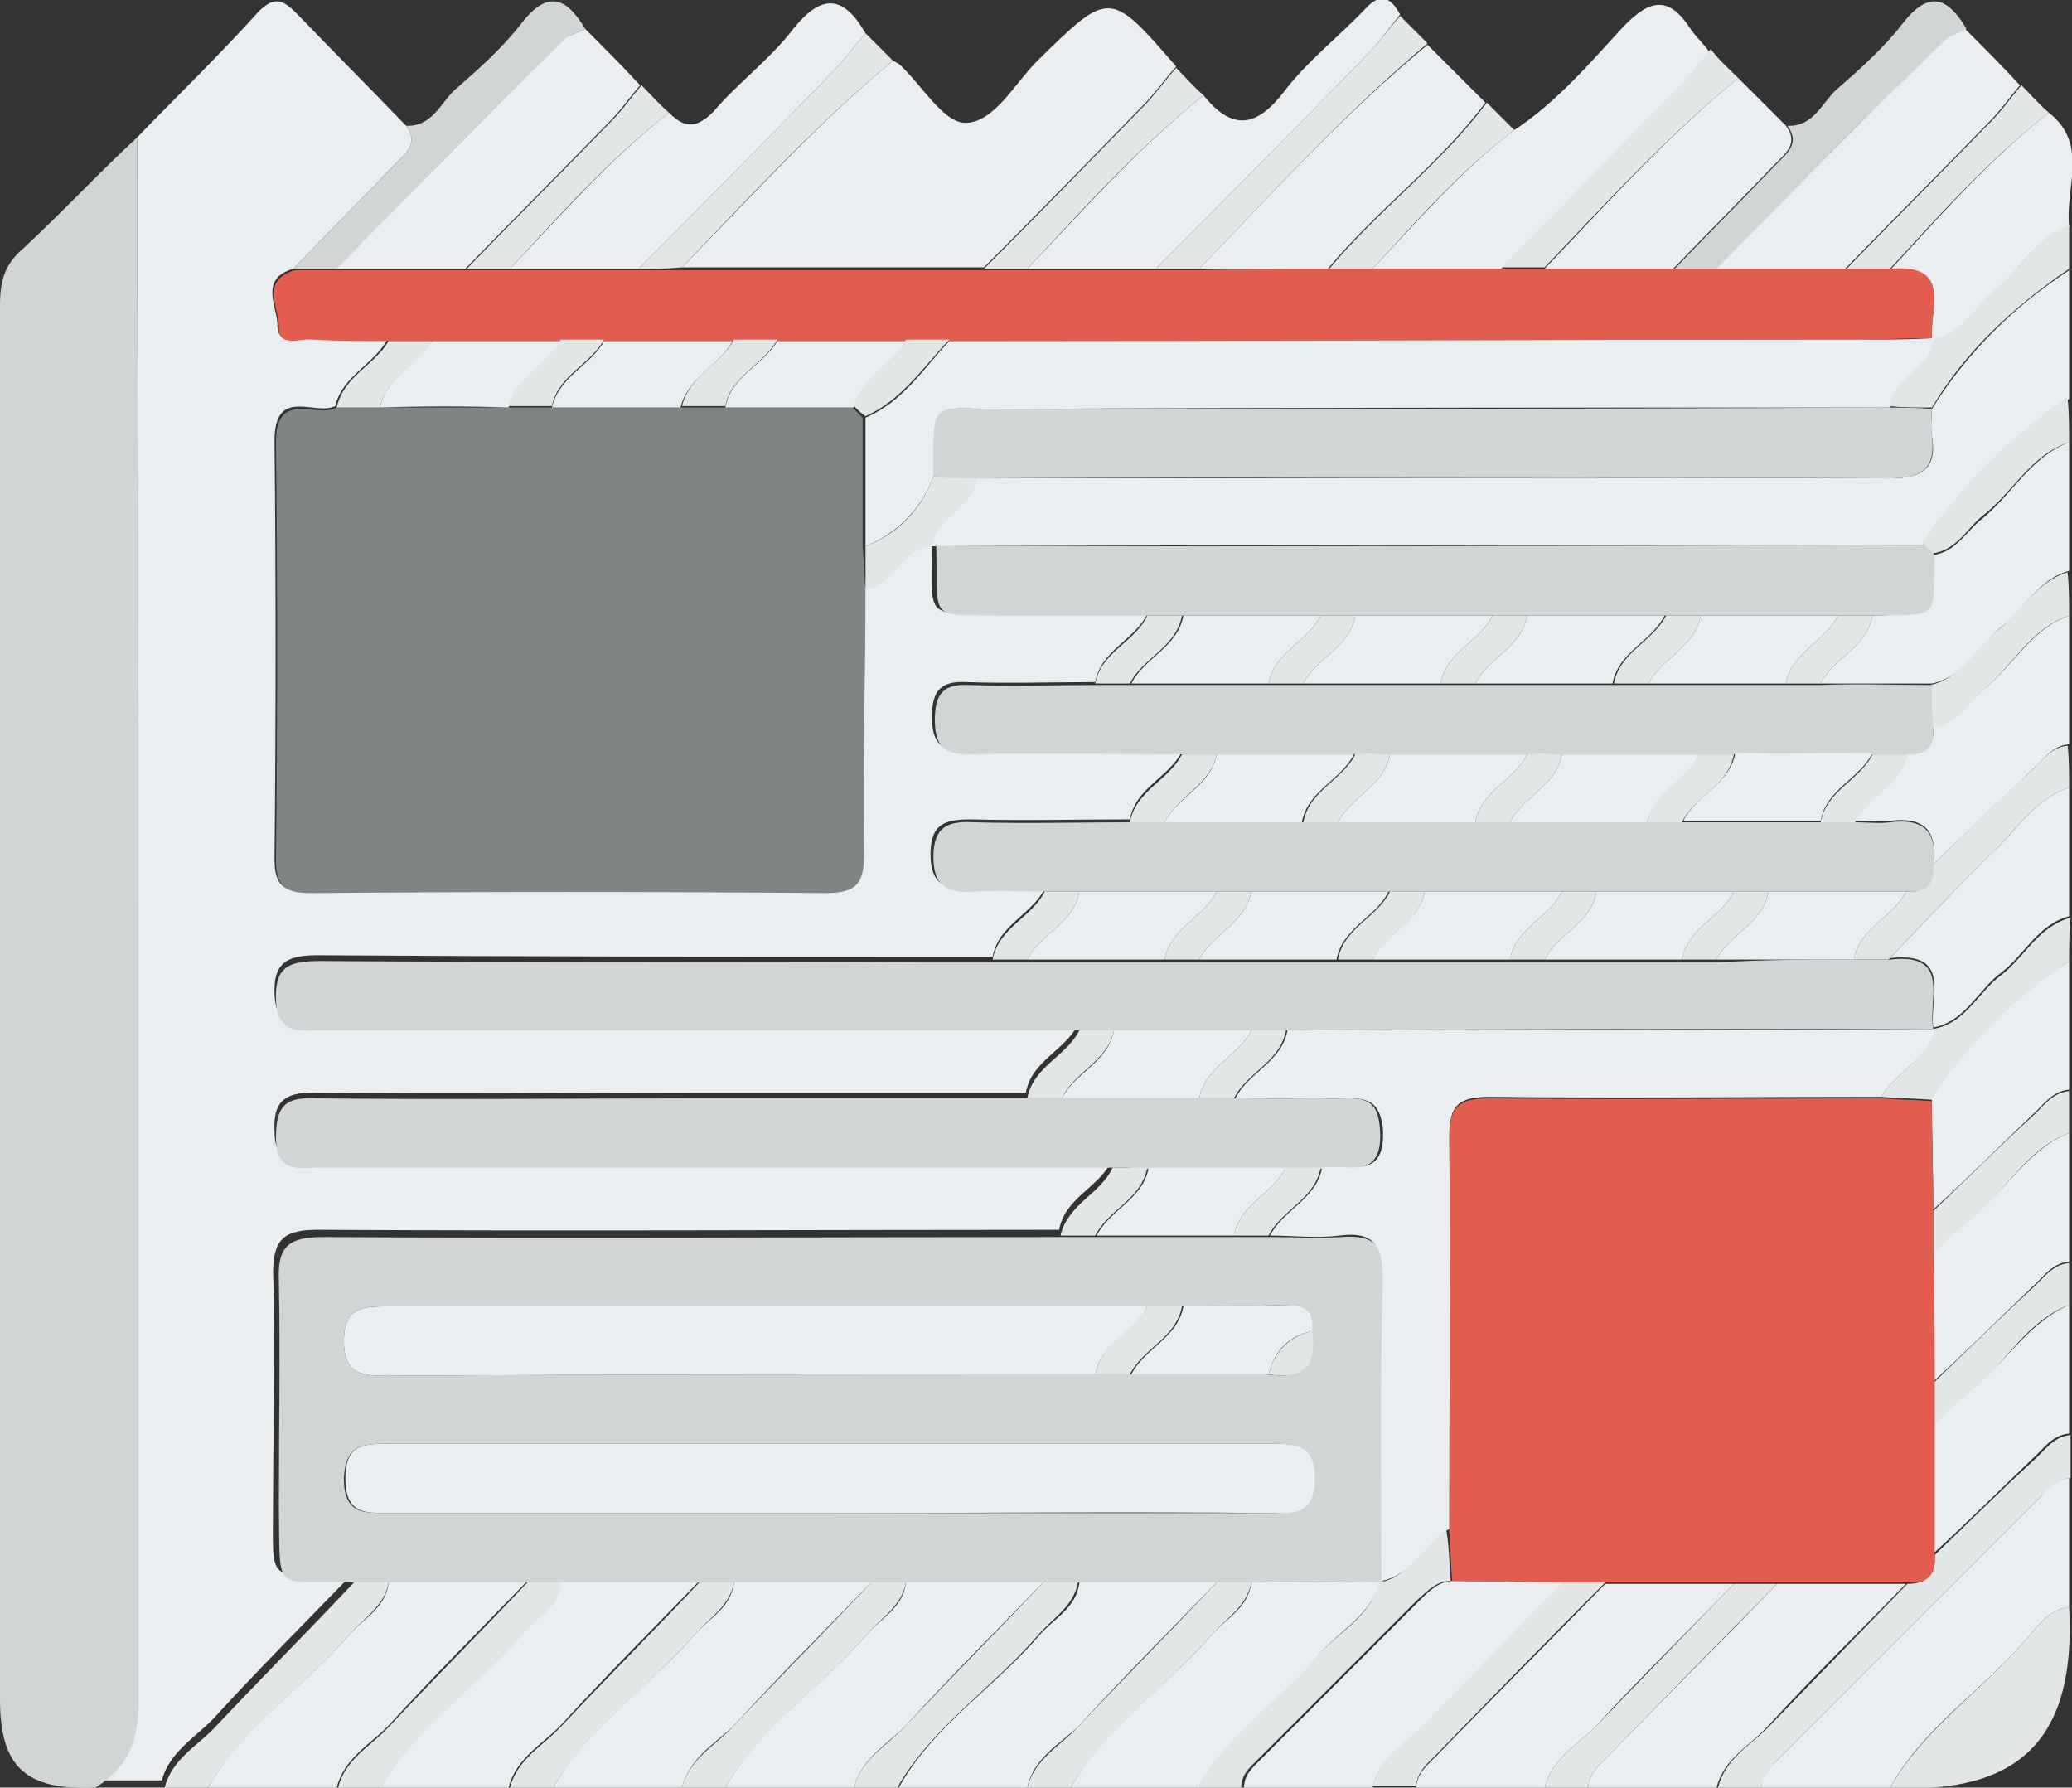 <?xml version="1.0" encoding="utf-8"?>
<!-- Generator: Adobe Illustrator 19.0.0, SVG Export Plug-In . SVG Version: 6.00 Build 0)  -->
<svg version="1.1" id="图层_1" xmlns="http://www.w3.org/2000/svg" xmlns:xlink="http://www.w3.org/1999/xlink" x="0px" y="0px"
	 viewBox="0 0 143.4 123.7" style="enable-background:new 0 0 143.4 123.7;" xml:space="preserve">
<rect x="0" y="0" width="143.4" height="123.7" fill="#333333" stroke="none"/>
<style type="text/css">
	.st0{fill:#EAEEF0;}
	.st1{fill:#D1D5D6;}
	.st2{fill:#E2E6E6;}
	.st3{fill:#818485;}
	.st4{fill:#E25D4F;}
</style>
<g id="XMLID_5_">
	<path id="XMLID_398_" class="st0" d="M9.5,9.5c2.8-2.9,5.7-5.7,8.4-8.7c1.1-1.1,1.7-0.8,2.6,0.1c2.5,2.6,5.1,5.2,7.6,7.8
		c0.9,1.2,0,1.9-0.8,2.7c-2.3,2.4-4.7,4.8-7,7.2c-2.4,0.7-1.1,2.6-1.1,3.9c0,1.5,1.5,0.8,2.3,0.9c1.8,0.1,3.5,0.1,5.3,0.1
		c-0.9,1.7-3.1,2.5-3.6,4.6c-1.4,0.7-4.2-1.4-4.2,2.4c0.1,9.6,0.1,19.3,0,28.9c0,1.9,0.6,2.3,2.4,2.3c11.9-0.1,23.8-0.1,35.7,0
		c2.2,0,2.6-0.8,2.6-2.8c-0.1-6.1,0-12.1,0.1-18.2c2-0.2,2.5-2.9,4.7-3l0,0c0,5.3-0.6,4.7,4.8,4.8c3.4,0,6.8,0,10.1,0
		c-0.9,1.8-3.2,2.5-3.6,4.7c-3,0-6,0.1-8.9,0c-1.8-0.1-2.4,0.6-2.4,2.4c0,1.8,0.6,2.4,2.4,2.4c5-0.1,9.9,0,14.9,0
		c-0.9,1.8-3.2,2.5-3.6,4.7c-3.7,0-7.4,0.1-11,0c-1.8,0-2.8,0.3-2.8,2.4c0,2.1,1,2.5,2.8,2.4c1.7-0.1,3.4,0,5.1,0
		c-0.9,1.8-3.2,2.5-3.6,4.7c-1.5,0-3,0-4.5,0c-14,0-28,0-42.1-0.1c-2,0-3.2,0.3-3.1,2.7c0.1,2.4,1.6,2.1,3.1,2.1c17.5,0,35,0,52.5,0
		c-0.9,1.8-3.2,2.5-3.6,4.7c-7.3,0-14.5,0-21.8,0c-9.2,0-18.3,0.1-27.5,0c-2.1,0-2.8,0.7-2.7,2.7c0,2.4,1.6,2.1,3,2.1
		c18.3,0,36.6,0,54.9,0c-0.9,1.8-3.2,2.5-3.6,4.7c-17.1,0-34.2,0.1-51.3,0c-2.3,0-3.1,0.6-3.1,3c0.2,5.2,0,10.3,0,15.5
		c0,6.5-0.6,5.2,5.4,5.4c-3.2,3.3-6.5,6.6-9.6,10c-1.3,1.3-3,2.3-3.5,4.2c-1.6,0-3.2,0-4.7,0c2.3-1.4,3-3.4,3-6
		c-0.1-17.3,0-34.6,0-51.9C9.6,47,9.5,28.3,9.5,9.5z"/>
	<path id="XMLID_397_" class="st1" d="M9.5,9.5c0,18.8,0.1,37.5,0.1,56.3c0,17.3,0,34.6,0,51.9c0,2.7-0.7,4.6-3,6
		c-4.8,0.2-6.6-1.4-6.6-6.1c0-32.2,0-64.3,0-96.5c0-1.6,0.3-2.8,1.6-3.9C4.3,14.7,6.8,12,9.5,9.5z"/>
	<path id="XMLID_396_" class="st0" d="M143.2,18.7c0,3,0,6,0,8.9c-4,2.7-7.4,6.1-10.1,10.1c-22.9,0-45.8,0-68.6,0.1l0,0
		c0.1-2.1,2.8-2.6,3-4.7c21.1,0,42.2-0.1,63.2,0c2.3,0,3.4-0.6,3-3c-0.1-0.6,0-1.2,0-1.8C136.2,24.3,139.4,21.2,143.2,18.7z"/>
	<path id="XMLID_395_" class="st0" d="M61.8,4.2c0.2,0.1,0.4,0.2,0.5,0.3c1.5,1.4,3,4,4.5,4c2,0,3.4-2.7,5-4.3c5-4.9,5-4.9,9.6,0.4
		c-0.8,0.9-1.5,1.9-2.3,2.7c-3.6,3.7-7.3,7.5-11,11.2c-7,0-13.9,0-20.9,0C51.9,13.7,56.5,8.6,61.8,4.2z"/>
	<path id="XMLID_394_" class="st0" d="M143.2,102.3c0,3,0,6,0,8.9c-1.5,0.2-2.3,1.5-3.2,2.5c-3,3.4-6.9,5.9-9.2,10c-3,0-6,0-8.9,0
		c0-0.9,0.6-1.4,1.2-2c6.1-6.1,12.2-12.2,18.2-18.2C141.8,102.9,142.4,102.3,143.2,102.3z"/>
	<path id="XMLID_393_" class="st0" d="M104.8,9c2.9-1.9,5.2-4.6,7.5-7.1c1.9-2,3.2-2.2,4.7,0.1c0.4,0.6,0.9,1,1.3,1.6
		c-0.8,0.9-1.4,1.9-2.3,2.7c-4,4.2-8.1,8.3-12.2,12.4c-3,0-6,0-8.9,0C98.1,15.3,101.1,11.8,104.8,9z"/>
	<path id="XMLID_392_" class="st0" d="M40.5,2c1.3,1.3,2.6,2.6,3.8,3.9c-0.7,0.8-1.3,1.7-2.1,2.5c-3.3,3.4-6.7,6.8-10,10.2
		c-3,0-6,0-9,0C28.5,13.3,33.7,8,38.9,2.8C39.3,2.4,40,2.3,40.5,2z"/>
	<path id="XMLID_391_" class="st0" d="M136,2c1.3,1.3,2.6,2.6,3.8,3.9c-0.7,0.8-1.3,1.7-2.1,2.5c-3.3,3.4-6.7,6.8-10,10.2
		c-3,0-6,0-9,0C124,13.3,129.2,8,134.5,2.8C134.9,2.4,135.5,2.3,136,2z"/>
	<path id="XMLID_390_" class="st0" d="M46.3,7.8c1.1,1.1,1.9,1.1,3.1-0.1c1.7-2,3.9-3.6,5.5-5.7c2-2.5,3.5-2.3,5,0.3
		c-0.8,0.9-1.5,1.9-2.3,2.7c-4.4,4.5-8.9,9.1-13.4,13.6c-3,0-6,0-8.9,0C38.8,14.9,42.2,11,46.3,7.8z"/>
	<path id="XMLID_389_" class="st0" d="M23.3,123.7c-3,0-6,0-8.9,0c2.4-4.3,6.6-6.9,9.7-10.5c1-1.2,2.6-1.9,2.8-3.7
		c3.2,0,6.4,0,9.5,0c-3.2,3.3-6.5,6.6-9.6,10C25.6,120.7,23.8,121.7,23.3,123.7z"/>
	<path id="XMLID_388_" class="st0" d="M71.1,123.7c-3,0-6,0-8.9,0c2.4-4.3,6.6-6.9,9.7-10.5c1-1.2,2.6-1.9,2.8-3.7
		c3.2,0,6.4,0,9.5,0c-3.2,3.3-6.5,6.6-9.6,10C73.3,120.7,71.5,121.7,71.1,123.7z"/>
	<path id="XMLID_387_" class="st0" d="M59.1,123.7c-3,0-6,0-8.9,0c2.4-4.3,6.6-6.9,9.7-10.5c1-1.2,2.6-1.9,2.8-3.7
		c3.2,0,6.4,0,9.5,0c-3.2,3.3-6.5,6.6-9.6,10C61.4,120.7,59.6,121.7,59.1,123.7z"/>
	<path id="XMLID_386_" class="st0" d="M35.2,123.7c-3,0-6,0-8.9,0c2.4-4.3,6.6-6.9,9.7-10.5c1-1.2,2.6-1.9,2.8-3.7
		c3.2,0,6.4,0,9.5,0c-3.2,3.3-6.5,6.6-9.6,10C37.5,120.7,35.7,121.7,35.2,123.7z"/>
	<path id="XMLID_385_" class="st0" d="M47.2,123.7c-3,0-6,0-8.9,0c2.4-4.3,6.6-6.9,9.7-10.5c1-1.2,2.6-1.9,2.8-3.7
		c3.2,0,6.4,0,9.5,0c-3.2,3.3-6.5,6.6-9.6,10C49.4,120.7,47.7,121.7,47.2,123.7z"/>
	<path id="XMLID_384_" class="st0" d="M118.8,123.7c-3,0-6,0-8.9,0c0.1-1.2,1.1-1.8,1.8-2.6c3.8-3.9,7.6-7.7,11.3-11.5
		c3,0,6,0,8.9,0c-3.2,3.3-6.5,6.5-9.6,9.9C121.1,120.8,119.3,121.7,118.8,123.7z"/>
	<path id="XMLID_383_" class="st0" d="M83,123.7c-3,0-6,0-8.9,0c2.4-4.3,6.6-6.9,9.7-10.5c1-1.2,2.6-1.9,2.8-3.7c3,0,6,0,8.9-0.1
		c-0.6,2.4-2.8,3.4-4.2,5.1C88.7,117.7,85,120,83,123.7z"/>
	<path id="XMLID_382_" class="st0" d="M95,123.7c-3,0-6,0-8.9,0c0-0.9,0.6-1.4,1.2-2c3.7-3.7,7.3-7.3,11-11c0.6-0.6,1.3-1.3,2.3-1.3
		c2.6,0,5.1,0.1,7.7,0.1c-3.2,3.3-6.5,6.5-9.6,9.9C97.2,120.8,95.4,121.7,95,123.7z"/>
	<path id="XMLID_381_" class="st0" d="M106.9,123.7c-3,0-6,0-8.9,0c0.1-1.2,1.1-1.8,1.8-2.6c3.8-3.9,7.6-7.7,11.3-11.5
		c3,0,6,0,8.9,0c-3.2,3.3-6.5,6.5-9.6,9.9C109.1,120.8,107.4,121.7,106.9,123.7z"/>
	<path id="XMLID_380_" class="st0" d="M98.8,3.1c1.3,1.3,2.7,2.7,4,4c-3.2,4.3-7.5,7.4-10.9,11.5c-3,0-6,0-8.9,0
		C88.1,13.3,93.1,7.8,98.8,3.1z"/>
	<path id="XMLID_379_" class="st0" d="M83.3,6.6c2,2.5,3.7,2.2,5.6-0.3c1.6-2.1,3.7-3.7,5.6-5.7c1.1-1.2,1.8-0.7,2.4,0.4
		C96.1,2,95.4,3,94.6,3.8c-4.8,4.9-9.7,9.9-14.6,14.8c-3,0-6,0-8.9,0C75,14.5,78.8,10.2,83.3,6.6z"/>
	<path id="XMLID_378_" class="st0" d="M143.2,30.6c0,3,0,6,0,8.9c-2.2,0.6-3.1,2.7-4.7,3.9c-1.6,1.3-2.5,3.4-4.8,3.9
		c-2.6,0-5.1,0-7.7,0c0.9-1.8,3.2-2.5,3.6-4.7c4.8-0.2,4,0.3,4.2-4.2c1.6-0.2,2.3-1.7,3.5-2.6C139.3,34.1,140.6,31.6,143.2,30.6z"/>
	<path id="XMLID_377_" class="st0" d="M143.2,42.6c0,3,0,6,0,8.9c-1.2,0.1-1.8,1.1-2.6,1.8c-2.3,2.2-4.6,4.4-6.8,6.5
		c0.3-2.3-0.6-3.3-3-3c-0.8,0.1-1.6,0-2.4,0c0.9-1.8,3.2-2.5,3.6-4.7c1.3,0.1,1.9-0.5,1.8-1.8c1.6-0.2,2.3-1.7,3.5-2.6
		C139.3,46.1,140.6,43.5,143.2,42.6z"/>
	<path id="XMLID_376_" class="st0" d="M120.3,5.4c1.1,1.1,2.2,2.2,3.3,3.3c0.9,1.2,0,1.9-0.8,2.7c-2.3,2.4-4.7,4.8-7,7.2
		c-3,0-6,0-8.9,0C111.2,14.1,115.4,9.4,120.3,5.4z"/>
	<path id="XMLID_375_" class="st0" d="M143.2,54.5c0,3,0,6,0,8.9c-2.2,0.6-3.1,2.7-4.7,3.9c-1.6,1.2-2.5,3.4-4.7,3.8
		c-0.3-2,1.4-5.3-3-4.8c2.4-2.5,4.7-5,7.2-7.4C139.6,57.4,140.8,55.3,143.2,54.5z"/>
	<path id="XMLID_374_" class="st0" d="M141.8,7.8c2.8,2.2,1.1,5.2,1.4,7.9c-2.3,0.7-3.4,3-5.1,4.4c-1.5,1.1-2.2,3.1-4.4,3.4
		c-0.2-2.1,1.4-5.2-2.9-4.8C134.3,14.9,137.7,11,141.8,7.8z"/>
	<path id="XMLID_373_" class="st0" d="M143.2,66.5c0,3,0,6,0,8.9c-1.2,0.1-1.8,1.1-2.6,1.8c-2.3,2.2-4.5,4.4-6.8,6.5
		c0-2.6-0.1-5.1-0.1-7.7C136.1,72.1,139.4,69,143.2,66.5z"/>
	<path id="XMLID_372_" class="st0" d="M143.2,78.4c0,3,0,6,0,8.9c-1.2,0.1-1.8,1.1-2.6,1.8c-2.3,2.2-4.5,4.4-6.8,6.5c0-3,0-6,0-8.9
		c0.9-0.9,1.8-1.8,2.8-2.6C138.9,82.3,140.4,79.5,143.2,78.4z"/>
	<path id="XMLID_371_" class="st0" d="M143.2,90.3c0,3,0,6,0,8.9c-1.2,0.1-1.8,1.1-2.6,1.8c-2.3,2.2-4.5,4.4-6.8,6.5c0-3,0-6,0-8.9
		c0.9-0.9,1.8-1.8,2.8-2.6C138.9,94.2,140.4,91.5,143.2,90.3z"/>
	<path id="XMLID_368_" class="st2" d="M130.8,123.7c2.3-4,6.2-6.6,9.2-10c0.9-1,1.7-2.3,3.2-2.5
		C143.7,120.3,139.8,124.2,130.8,123.7z"/>
	<path id="XMLID_367_" class="st2" d="M133.9,107.6c2.3-2.2,4.5-4.4,6.8-6.5c0.8-0.7,1.4-1.7,2.6-1.8c0,1,0,2,0,3
		c-0.9,0-1.4,0.6-2,1.2c-6.1,6.1-12.2,12.2-18.2,18.2c-0.6,0.6-1.1,1.1-1.2,2c-1,0-2,0-3,0c0.5-2,2.2-2.9,3.5-4.2
		c3.2-3.3,6.4-6.6,9.6-9.9C133.3,109.6,134,109,133.9,107.6z"/>
	<path id="XMLID_366_" class="st1" d="M115.9,18.6c2.3-2.4,4.7-4.8,7-7.2c0.8-0.8,1.7-1.5,0.8-2.7c1.8,0.1,2.4-1.6,3.4-2.5
		c1.6-1.4,3.3-2.9,4.6-4.6c1.8-2.3,3.1-1.8,4.4,0.4c-0.5,0.3-1.2,0.4-1.5,0.8C129.2,8,124,13.3,118.8,18.6
		C117.8,18.6,116.8,18.6,115.9,18.6z"/>
	<path id="XMLID_365_" class="st1" d="M40.5,2c-0.5,0.3-1.2,0.4-1.5,0.8C33.7,8,28.5,13.3,23.3,18.6c-1,0-2,0-3,0
		c2.3-2.4,4.7-4.8,7-7.2c0.8-0.8,1.7-1.5,0.8-2.7c1.8,0.1,2.4-1.6,3.4-2.5c1.6-1.4,3.3-2.9,4.6-4.6C37.9-0.7,39.2-0.2,40.5,2z"/>
	<path id="XMLID_364_" class="st2" d="M100.4,109.4c-1,0-1.6,0.7-2.3,1.3c-3.7,3.7-7.3,7.3-11,11c-0.6,0.6-1.2,1.1-1.2,2
		c-1,0-2,0-3,0c2-3.7,5.6-6,8.3-9.1c1.4-1.7,3.7-2.7,4.2-5.1l0,0c2.2-0.3,2.9-2.6,4.7-3.6C100.3,107,100.3,108.2,100.4,109.4z"/>
	<path id="XMLID_363_" class="st2" d="M80,18.6c4.9-4.9,9.7-9.8,14.6-14.8C95.4,3,96.1,2,96.9,1.1c0.6,0.6,1.3,1.3,1.9,1.9
		C93.1,7.8,88.1,13.3,83,18.6C82,18.6,81,18.6,80,18.6z"/>
	<path id="XMLID_362_" class="st2" d="M44.2,18.6c4.5-4.5,8.9-9,13.4-13.6c0.8-0.8,1.5-1.8,2.3-2.7c0.6,0.6,1.3,1.3,1.9,1.9
		c-5.3,4.4-9.9,9.4-14.6,14.3C46.2,18.6,45.2,18.6,44.2,18.6z"/>
	<path id="XMLID_361_" class="st2" d="M111.1,109.5c-3.8,3.8-7.6,7.7-11.3,11.5c-0.7,0.8-1.7,1.4-1.8,2.6c-1,0-2,0-3,0
		c0.5-2,2.2-2.9,3.5-4.2c3.2-3.3,6.4-6.6,9.6-9.9C109.1,109.5,110.1,109.5,111.1,109.5z"/>
	<path id="XMLID_360_" class="st2" d="M106.9,123.7c0.5-2,2.2-2.9,3.5-4.2c3.2-3.3,6.4-6.6,9.6-9.9c1,0,2,0,3,0
		c-3.8,3.8-7.6,7.7-11.3,11.5c-0.7,0.8-1.7,1.4-1.8,2.6C108.9,123.7,107.9,123.7,106.9,123.7z"/>
	<path id="XMLID_359_" class="st2" d="M47.2,123.7c0.5-2,2.3-2.9,3.5-4.2c3.2-3.4,6.4-6.6,9.6-10c0.8,0,1.6,0,2.4,0
		c-0.3,1.7-1.8,2.5-2.8,3.7c-3.1,3.6-7.3,6.3-9.7,10.5C49.2,123.7,48.2,123.7,47.2,123.7z"/>
	<path id="XMLID_358_" class="st2" d="M59.1,123.7c0.5-2,2.3-2.9,3.5-4.2c3.2-3.4,6.4-6.6,9.6-10c0.8,0,1.6,0,2.4,0
		c-0.3,1.7-1.8,2.5-2.8,3.7c-3.1,3.6-7.3,6.3-9.7,10.5C61.1,123.7,60.1,123.7,59.1,123.7z"/>
	<path id="XMLID_357_" class="st2" d="M38.9,109.5c-0.3,1.7-1.8,2.5-2.8,3.7c-3.1,3.6-7.3,6.3-9.7,10.5c-1,0-2,0-3,0
		c0.5-2,2.3-2.9,3.5-4.2c3.2-3.4,6.4-6.6,9.6-10C37.2,109.5,38.1,109.5,38.9,109.5z"/>
	<path id="XMLID_356_" class="st2" d="M26.9,109.5c-0.3,1.7-1.8,2.5-2.8,3.7c-3.1,3.6-7.3,6.3-9.7,10.5c-1,0-2,0-3,0
		c0.5-2,2.3-2.9,3.5-4.2c3.2-3.4,6.4-6.6,9.6-10C25.3,109.5,26.1,109.5,26.9,109.5z"/>
	<path id="XMLID_355_" class="st2" d="M120.3,5.4c-4.9,4-9.1,8.6-13.4,13.1c-1,0-2,0-3,0c4.1-4.1,8.1-8.3,12.2-12.4
		c0.8-0.8,1.5-1.8,2.3-2.7C119,4.2,119.7,4.8,120.3,5.4z"/>
	<path id="XMLID_354_" class="st2" d="M50.8,109.5c-0.3,1.7-1.8,2.5-2.8,3.7c-3.1,3.6-7.3,6.3-9.7,10.5c-1,0-2,0-3,0
		c0.5-2,2.3-2.9,3.5-4.2c3.2-3.4,6.4-6.6,9.6-10C49.2,109.5,50,109.5,50.8,109.5z"/>
	<path id="XMLID_353_" class="st2" d="M86.6,109.5c-0.3,1.7-1.8,2.5-2.8,3.7c-3.1,3.6-7.3,6.3-9.7,10.5c-1,0-2,0-3,0
		c0.5-2,2.3-2.9,3.5-4.2c3.2-3.4,6.4-6.6,9.6-10C85,109.5,85.8,109.5,86.6,109.5z"/>
	<path id="XMLID_352_" class="st2" d="M143.2,54.5c-2.4,0.8-3.6,2.9-5.3,4.5c-2.5,2.4-4.8,4.9-7.2,7.4c-0.8,0-1.6,0-2.4,0
		c0.4-2.2,2.7-2.9,3.6-4.7c1.3,0.1,1.9-0.5,1.8-1.8c2.3-2.2,4.5-4.4,6.8-6.5c0.8-0.7,1.4-1.7,2.6-1.8
		C143.2,52.5,143.2,53.5,143.2,54.5z"/>
	<path id="XMLID_351_" class="st2" d="M83.3,6.6c-4.5,3.6-8.3,7.8-12.2,12c-1,0-2,0-3,0c3.7-3.7,7.3-7.4,11-11.2
		c0.8-0.8,1.5-1.8,2.3-2.7C82,5.3,82.6,6,83.3,6.6z"/>
	<path id="XMLID_350_" class="st2" d="M143.2,66.5c-3.8,2.6-7.1,5.7-9.5,9.6c-1.2-0.1-2.4-0.1-3.5-0.2c0.9-1.7,3.2-2.5,3.6-4.7l0,0
		c2.3-0.4,3.1-2.6,4.8-3.8c1.6-1.3,2.5-3.3,4.7-3.9C143.2,64.5,143.2,65.5,143.2,66.5z"/>
	<path id="XMLID_349_" class="st2" d="M133.7,23.4c2.1-0.2,2.9-2.2,4.4-3.4c1.8-1.4,2.8-3.6,5.1-4.4c0,1,0,2,0,3
		c-3.8,2.6-7.1,5.6-9.5,9.6c-1,0-2,0-3-0.1C130.9,26.1,133.7,25.6,133.7,23.4L133.7,23.4z"/>
	<path id="XMLID_348_" class="st2" d="M141.8,7.8c-4.1,3.2-7.5,7-11,10.8c-1,0-2,0-3,0c3.3-3.4,6.7-6.8,10-10.2
		c0.8-0.8,1.4-1.7,2.1-2.5C140.5,6.5,141.1,7.2,141.8,7.8z"/>
	<path id="XMLID_347_" class="st2" d="M46.3,7.8c-4.1,3.2-7.5,7-11,10.8c-1,0-2,0-3,0c3.3-3.4,6.7-6.8,10-10.2
		c0.8-0.8,1.4-1.7,2.1-2.5C45,6.5,45.6,7.2,46.3,7.8z"/>
	<path id="XMLID_346_" class="st2" d="M92,18.6c3.4-4.1,7.7-7.2,10.9-11.5c0.6,0.6,1.3,1.3,1.9,1.9c-3.7,2.8-6.7,6.2-9.8,9.6
		C94,18.6,93,18.6,92,18.6z"/>
	<path id="XMLID_345_" class="st2" d="M143.2,30.6c-2.7,0.9-3.9,3.5-6,5.1c-1.1,0.9-1.8,2.4-3.5,2.6c-0.2-0.2-0.4-0.4-0.7-0.7
		c2.7-4,6.1-7.4,10.1-10.1C143.2,28.6,143.2,29.6,143.2,30.6z"/>
	<path id="XMLID_344_" class="st2" d="M143.2,78.4c-2.9,1.1-4.3,3.9-6.6,5.8c-1,0.8-1.9,1.7-2.8,2.6c0-1,0-2,0-3
		c2.3-2.2,4.5-4.4,6.8-6.5c0.8-0.7,1.4-1.7,2.6-1.8C143.2,76.4,143.2,77.4,143.2,78.4z"/>
	<path id="XMLID_343_" class="st2" d="M143.2,90.3c-2.9,1.1-4.3,3.9-6.6,5.8c-1,0.8-1.9,1.7-2.8,2.6c0-1,0-2,0-3
		c2.3-2.2,4.5-4.4,6.8-6.5c0.8-0.7,1.4-1.7,2.6-1.8C143.2,88.3,143.2,89.3,143.2,90.3z"/>
	<path id="XMLID_342_" class="st2" d="M143.2,42.6c-2.7,0.9-3.9,3.5-6,5.2c-1.1,0.9-1.8,2.4-3.5,2.6c0-1,0-2-0.1-3
		c2.2-0.5,3.1-2.6,4.8-3.9c1.6-1.3,2.6-3.3,4.7-3.9C143.2,40.6,143.2,41.6,143.2,42.6z"/>
	<path id="XMLID_341_" class="st3" d="M59.9,40.8c0,6.1-0.2,12.1-0.1,18.2c0,1.9-0.3,2.8-2.6,2.8c-11.9-0.1-23.8-0.1-35.7,0
		c-1.8,0-2.4-0.5-2.4-2.3c0.1-9.6,0.1-19.3,0-28.9c0-3.7,2.8-1.6,4.2-2.4c1,0,2,0,3,0c3,0,6,0,8.9,0c1,0,2,0,3,0c3,0,6,0,8.9,0
		c1,0,2,0,3,0c3,0,6,0,8.9,0c0.2,0.2,0.5,0.5,0.7,0.7c0,3,0,6,0,8.9C59.8,38.8,59.8,39.8,59.9,40.8z"/>
	<path id="XMLID_337_" class="st1" d="M86.6,109.5c-0.8,0-1.6,0-2.4,0c-3.2,0-6.4,0-9.5,0c-0.8,0-1.6,0-2.4,0c-3.2,0-6.4,0-9.5,0
		c-0.8,0-1.6,0-2.4,0c-3.2,0-6.4,0-9.5,0c-0.8,0-1.6,0-2.4,0c-3.2,0-6.4,0-9.5,0c-0.8,0-1.6,0-2.4,0c-3.2,0-6.4,0-9.5,0
		c-0.8,0-1.6,0-2.4,0c-5.9-0.2-5.3,1.1-5.4-5.4c0-5.2,0.1-10.3,0-15.5c-0.1-2.4,0.7-3,3.1-3c17.1,0.1,34.2,0,51.3,0
		c0.8,0,1.6,0,2.4,0c3.2,0,6.3,0,9.5,0c0.8,0,1.6,0,2.4,0c1.6,0,3.2,0.1,4.8,0c2.4-0.2,3.1,0.7,3,3c-0.1,7-0.1,13.9-0.1,20.9l0,0
		C92.6,109.4,89.6,109.5,86.6,109.5z M81.8,90.4c-0.8,0-1.6,0-2.4,0c-17.6,0-35.2,0-52.8,0c-1.8,0-2.8,0.3-2.8,2.4
		c0,2.1,1,2.4,2.8,2.4c16.4-0.1,32.8-0.1,49.2-0.1c0.8,0,1.6,0,2.4,0c3.2,0,6.3,0,9.5,0c2.4,0.4,3.4-0.6,3-3c0.2-1.5-0.8-1.8-2-1.8
		C86.4,90.4,84.1,90.4,81.8,90.4z M57.4,104.7c10.2,0,20.5,0,30.7,0c1.8,0,2.7-0.3,2.8-2.4c0-2.2-1-2.4-2.8-2.4
		c-20.4,0-40.8,0-61.2,0c-1.7,0-3,0-3.1,2.4c0,2.5,1.4,2.4,3.1,2.4C37.1,104.7,47.2,104.7,57.4,104.7z"/>
	<path id="XMLID_336_" class="st1" d="M128.4,66.4c0.8,0,1.6,0,2.4,0c4.3-0.5,2.6,2.8,3,4.8l0,0c-14.9,0-29.8,0-44.8,0.1
		c-0.8,0-1.6,0-2.4,0c-3.2,0-6.3,0-9.5,0c-0.8,0-1.6,0-2.4,0c-17.5,0-35,0-52.5,0c-1.5,0-3,0.3-3.1-2.1c-0.1-2.4,1-2.7,3.1-2.7
		c14,0.1,28,0,42.1,0.1c1.5,0,3,0,4.5,0c0.8,0,1.6,0,2.4,0c3.2,0,6.3,0,9.5,0c0.8,0,1.6,0,2.4,0c3.2,0,6.3,0,9.5,0
		c0.8,0,1.6,0,2.4,0c3.2,0,6.3,0,9.5,0c0.8,0,1.6,0,2.4,0c3.2,0,6.3,0,9.5,0c0.8,0,1.6,0,2.4,0C122,66.4,125.2,66.4,128.4,66.4z"/>
	<path id="XMLID_335_" class="st4" d="M92,18.6c1,0,2,0,3,0c3,0,6,0,8.9,0c1,0,2,0,3,0c3,0,6,0,8.9,0c1,0,2,0,3,0c3,0,6,0,9,0
		c1,0,2,0,3,0c4.3-0.4,2.8,2.7,2.9,4.8l0,0c-1.7,0-3.4,0.1-5.1,0.1c-21,0-42,0.1-63,0.1c-1,0-2,0-3,0c-3,0-6,0-8.9,0c-1,0-2,0-3,0
		c-3,0-6,0-8.9,0c-1,0-2,0-3,0c-3,0-6,0-8.9,0c-1,0-2,0-3,0c-1.8,0-3.5,0-5.3-0.1c-0.8-0.1-2.4,0.6-2.3-0.9c0-1.3-1.3-3.2,1.1-3.9
		c1,0,2,0,3,0c3,0,6,0,9,0c1,0,2,0,3,0c3,0,6,0,8.9,0c1,0,2,0,3,0c7,0,13.9,0,20.9,0c1,0,2,0,3,0c3,0,6,0,8.9,0c1,0,2,0,3,0
		C86,18.6,89,18.6,92,18.6z"/>
	<path id="XMLID_334_" class="st1" d="M77,80.8c-18.3,0-36.6,0-54.9,0c-1.5,0-3,0.4-3-2.1c0-2.1,0.6-2.8,2.7-2.7
		c9.2,0.1,18.3,0,27.5,0c7.3,0,14.5,0,21.8,0c0.8,0,1.6,0,2.4,0c3.2,0,6.3,0,9.5,0c0.8,0,1.6,0,2.4,0c2.7,0,5.4,0.1,8,0
		c1.5,0,2,0.6,2.1,2.1c0.3,3.7-2.4,2.5-4.2,2.8c-0.8,0-1.6,0-2.4,0c-3.2,0-6.3,0-9.5,0C78.6,80.8,77.8,80.8,77,80.8z"/>
	<path id="XMLID_333_" class="st1" d="M133.7,47.4c0,1,0,2,0.1,3c0.1,1.3-0.5,1.9-1.8,1.8c-0.8,0-1.6,0-2.4,0c-3.2,0-6.3,0-9.5,0
		c-0.8,0-1.6,0-2.4,0c-3.2,0-6.3,0-9.5,0c-0.8,0-1.6,0-2.4,0c-3.2,0-6.3,0-9.5,0c-0.8,0-1.6,0-2.4,0c-3.2,0-6.3,0-9.5,0
		c-0.8,0-1.6,0-2.4,0c-5,0-9.9-0.1-14.9,0c-1.8,0-2.4-0.6-2.4-2.4c0-1.8,0.6-2.5,2.4-2.4c3,0.1,6,0,8.9,0c0.8,0,1.6,0,2.4,0
		c3.2,0,6.3,0,9.5,0c0.8,0,1.6,0,2.4,0c3.2,0,6.3,0,9.5,0c0.8,0,1.6,0,2.4,0c3.2,0,6.3,0,9.5,0c0.8,0,1.6,0,2.4,0c3.2,0,6.3,0,9.5,0
		c0.8,0,1.6,0,2.4,0C128.6,47.3,131.2,47.4,133.7,47.4z"/>
	<path id="XMLID_332_" class="st1" d="M133.8,59.9c0.1,1.3-0.5,1.9-1.8,1.8c-3.2,0-6.3,0-9.5,0c-0.8,0-1.6,0-2.4,0
		c-3.2,0-6.3,0-9.5,0c-0.8,0-1.6,0-2.4,0c-3.2,0-6.3,0-9.5,0c-0.8,0-1.6,0-2.4,0c-3.2,0-6.3,0-9.5,0c-0.8,0-1.6,0-2.4,0
		c-3.2,0-6.3,0-9.5,0c-0.8,0-1.6,0-2.4,0c-1.7,0-3.4-0.1-5.1,0c-1.8,0.1-2.8-0.3-2.8-2.4c0-2.1,1-2.5,2.8-2.4c3.7,0.1,7.3,0,11,0
		c0.8,0,1.6,0,2.4,0c3.2,0,6.3,0,9.5,0c0.8,0,1.6,0,2.4,0c3.2,0,6.3,0,9.5,0c0.8,0,1.6,0,2.4,0c3.2,0,6.3,0,9.5,0c0.8,0,1.6,0,2.4,0
		c3.2,0,6.3,0,9.5,0c0.8,0,1.6,0,2.4,0c0.8,0,1.6,0.1,2.4,0C133.2,56.6,134.1,57.6,133.8,59.9z"/>
	<path id="XMLID_331_" class="st1" d="M133.2,37.7c0.2,0.2,0.4,0.4,0.7,0.7c-0.2,4.5,0.6,4.1-4.2,4.2c-0.8,0-1.6,0-2.4,0
		c-3.2,0-6.3,0-9.5,0c-0.8,0-1.6,0-2.4,0c-3.2,0-6.3,0-9.5,0c-0.8,0-1.6,0-2.4,0c-3.2,0-6.3,0-9.5,0c-0.8,0-1.6,0-2.4,0
		c-3.2,0-6.3,0-9.5,0c-0.8,0-1.6,0-2.4,0c-3.4,0-6.8,0-10.1,0c-5.4-0.1-4.7,0.6-4.8-4.8C87.4,37.8,110.3,37.8,133.2,37.7z"/>
	<path id="XMLID_330_" class="st2" d="M59.9,40.8c0-1,0-2,0-3c2.3-0.9,3.8-2.5,4.7-4.8c1,0,2,0,3,0.1c-0.2,2.1-2.9,2.6-3,4.7
		C62.4,37.9,61.9,40.5,59.9,40.8z"/>
	<path id="XMLID_329_" class="st2" d="M26.9,23.6c1,0,2,0,3,0c-0.9,1.7-3.2,2.5-3.6,4.6c-1,0-2,0-3,0C23.8,26,25.9,25.3,26.9,23.6z"
		/>
	<path id="XMLID_328_" class="st2" d="M77,80.8c0.8,0,1.6,0,2.4,0c-0.4,2.2-2.7,2.9-3.6,4.7c-0.8,0-1.6,0-2.4,0
		C73.9,83.3,76.2,82.6,77,80.8z"/>
	<path id="XMLID_327_" class="st2" d="M79.4,42.6c0.8,0,1.6,0,2.4,0c-0.4,2.2-2.7,2.9-3.6,4.7c-0.8,0-1.6,0-2.4,0
		C76.2,45.1,78.6,44.4,79.4,42.6z"/>
	<path id="XMLID_326_" class="st2" d="M72.3,61.7c0.8,0,1.6,0,2.4,0c-0.4,2.2-2.7,2.9-3.6,4.7c-0.8,0-1.6,0-2.4,0
		C69.1,64.2,71.4,63.5,72.3,61.7z"/>
	<path id="XMLID_325_" class="st2" d="M80.6,56.9c-0.8,0-1.6,0-2.4,0c0.4-2.2,2.7-2.9,3.6-4.7c0.8,0,1.6,0,2.4,0
		C83.8,54.3,81.5,55.1,80.6,56.9z"/>
	<path id="XMLID_324_" class="st2" d="M73.5,76c-0.8,0-1.6,0-2.4,0c0.4-2.2,2.7-2.9,3.6-4.7c0.8,0,1.6,0,2.4,0
		C76.7,73.4,74.3,74.2,73.5,76z"/>
	<path id="XMLID_323_" class="st1" d="M67.5,33.1c-1,0-2,0-3-0.1c-0.1-5.5-0.3-4.7,4.5-4.7c20.6,0,41.2,0,61.7-0.1c1,0,2,0,3,0.1
		c0,0.6-0.1,1.2,0,1.8c0.3,2.4-0.7,3-3,3C109.7,33,88.6,33,67.5,33.1z"/>
	<path id="XMLID_322_" class="st4" d="M133.9,95.7c0,1,0,2,0,3c0,3,0,6,0,8.9c0.1,1.4-0.5,2-1.9,1.9c-3,0-6,0-8.9,0c-1,0-2,0-3,0
		c-3,0-6,0-8.9,0c-1,0-2,0-3,0c-2.6,0-5.1-0.1-7.7-0.1c-0.1-1.2-0.1-2.4-0.2-3.5c0-9,0.1-18.1,0-27.1c0-2.2,0.6-2.8,2.8-2.8
		c9,0.1,18.1,0,27.1,0c1.2,0.1,2.4,0.1,3.5,0.2c0,2.6,0.1,5.1,0.1,7.7c0,1,0,2,0,3C133.9,89.7,133.9,92.7,133.9,95.7z"/>
	<path id="XMLID_321_" class="st2" d="M127.2,42.6c0.8,0,1.6,0,2.4,0c-0.4,2.2-2.7,2.9-3.6,4.7c-0.8,0-1.6,0-2.4,0
		C124,45.1,126.3,44.4,127.2,42.6z"/>
	<path id="XMLID_320_" class="st2" d="M128.4,56.9c-0.8,0-1.6,0-2.4,0c0.4-2.2,2.7-2.9,3.6-4.7c0.8,0,1.6,0,2.4,0
		C131.6,54.3,129.3,55.1,128.4,56.9z"/>
	<path id="XMLID_319_" class="st0" d="M130.2,75.9c-9,0-18.1,0.1-27.1,0c-2.2,0-2.8,0.6-2.8,2.8c0.1,9,0,18.1,0,27.1
		c-1.7,0.9-2.5,3.2-4.7,3.6c0-7-0.1-13.9,0.1-20.9c0-2.4-0.7-3.3-3-3c-1.6,0.2-3.2,0-4.8,0c0.9-1.8,3.2-2.5,3.6-4.7
		c1.8-0.3,4.5,1,4.2-2.8C95.5,76.6,95,76,93.5,76c-2.7,0.1-5.4,0-8,0c0.9-1.8,3.2-2.5,3.6-4.7c14.9,0,29.8,0,44.8-0.1
		C133.4,73.4,131.1,74.2,130.2,75.9z"/>
	<path id="XMLID_318_" class="st0" d="M122.4,61.7c3.2,0,6.3,0,9.5,0c-0.9,1.8-3.2,2.5-3.6,4.7c-3.2,0-6.3,0-9.5,0
		C119.7,64.6,122,63.9,122.4,61.7z"/>
	<path id="XMLID_317_" class="st0" d="M130.8,28.2c-20.6,0-41.2,0-61.7,0.1c-4.8,0-4.5-0.8-4.5,4.7c-0.9,2.3-2.5,3.9-4.7,4.8
		c0-3,0-6,0-8.9c2.6-1.1,4-3.4,5.8-5.3c21,0,42-0.1,63-0.1c1.7,0,3.4,0,5.1-0.1C133.7,25.6,130.9,26.1,130.8,28.2z"/>
	<path id="XMLID_316_" class="st0" d="M53.8,23.6c3,0,6,0,8.9,0c-0.9,1.7-3.1,2.5-3.6,4.6c-3,0-6,0-8.9,0
		C50.6,26,52.8,25.3,53.8,23.6z"/>
	<path id="XMLID_315_" class="st0" d="M41.8,23.6c3,0,6,0,8.9,0c-0.9,1.7-3.1,2.5-3.6,4.6c-3,0-6,0-8.9,0
		C38.7,26,40.9,25.3,41.8,23.6z"/>
	<path id="XMLID_314_" class="st0" d="M26.3,28.2c0.4-2.1,2.6-2.9,3.6-4.6c3,0,6,0,8.9,0c-0.9,1.7-3.1,2.5-3.6,4.6
		C32.3,28.1,29.3,28.1,26.3,28.2z"/>
	<path id="XMLID_313_" class="st2" d="M59.1,28.1c0.5-2.1,2.6-2.8,3.6-4.6c1,0,2,0,3,0c-1.8,1.9-3.3,4.2-5.8,5.3
		C59.6,28.6,59.4,28.4,59.1,28.1z"/>
	<path id="XMLID_312_" class="st2" d="M35.2,28.1c0.5-2.1,2.6-2.8,3.6-4.6c1,0,2,0,3,0c-0.9,1.7-3.2,2.5-3.6,4.6
		C37.2,28.1,36.2,28.1,35.2,28.1z"/>
	<path id="XMLID_311_" class="st2" d="M47.2,28.1c0.5-2.1,2.6-2.8,3.6-4.6c1,0,2,0,3,0c-0.9,1.7-3.2,2.5-3.6,4.6
		C49.2,28.1,48.2,28.1,47.2,28.1z"/>
	<path id="XMLID_310_" class="st0" d="M57.4,104.7c-10.1,0-20.3,0-30.4,0c-1.7,0-3.1,0.1-3.1-2.4c0-2.4,1.3-2.4,3.1-2.4
		c20.4,0,40.8,0,61.2,0c1.7,0,2.8,0.2,2.8,2.4c0,2.1-1,2.5-2.8,2.4C77.8,104.6,67.6,104.7,57.4,104.7z"/>
	<path id="XMLID_309_" class="st0" d="M75.8,95.1c-16.4,0-32.8,0-49.2,0.1c-1.8,0-2.8-0.3-2.8-2.4c0-2.1,1-2.4,2.8-2.4
		c17.6,0,35.2,0,52.8,0C78.6,92.2,76.2,92.9,75.8,95.1z"/>
	<path id="XMLID_308_" class="st0" d="M87.8,95.1c-3.2,0-6.3,0-9.5,0c0.9-1.8,3.2-2.5,3.6-4.7c2.3,0,4.6,0,6.9-0.1
		c1.3,0,2.2,0.2,2,1.8C89.1,92.5,88.2,93.5,87.8,95.1z"/>
	<path id="XMLID_307_" class="st0" d="M75.9,85.5c0.9-1.8,3.2-2.5,3.6-4.7c3.2,0,6.3,0,9.5,0c-0.9,1.8-3.2,2.5-3.6,4.7
		C82.2,85.5,79,85.5,75.9,85.5z"/>
	<path id="XMLID_306_" class="st2" d="M85.4,85.5c0.4-2.2,2.7-2.9,3.6-4.7c0.8,0,1.6,0,2.4,0c-0.4,2.2-2.7,2.9-3.6,4.7
		C87,85.5,86.2,85.5,85.4,85.5z"/>
	<path id="XMLID_305_" class="st2" d="M81.8,90.4c-0.4,2.2-2.7,2.9-3.6,4.7c-0.8,0-1.6,0-2.4,0c0.4-2.2,2.7-2.9,3.6-4.7
		C80.2,90.4,81,90.4,81.8,90.4z"/>
	<path id="XMLID_304_" class="st2" d="M87.8,95.1c0.4-1.6,1.4-2.6,3-3C91.2,94.5,90.2,95.5,87.8,95.1z"/>
	<path id="XMLID_303_" class="st0" d="M73.5,76c0.9-1.8,3.2-2.5,3.6-4.7c3.2,0,6.3,0,9.5,0c-0.9,1.8-3.2,2.5-3.6,4.7
		C79.8,76,76.6,76,73.5,76z"/>
	<path id="XMLID_302_" class="st0" d="M98.6,61.7c3.2,0,6.3,0,9.5,0c-0.9,1.8-3.2,2.5-3.6,4.7c-3.2,0-6.3,0-9.5,0
		C95.8,64.6,98.2,63.9,98.6,61.7z"/>
	<path id="XMLID_301_" class="st0" d="M86.6,61.7c3.2,0,6.3,0,9.5,0c-0.9,1.8-3.2,2.5-3.6,4.7c-3.2,0-6.3,0-9.5,0
		C83.9,64.6,86.2,63.9,86.6,61.7z"/>
	<path id="XMLID_300_" class="st0" d="M71.1,66.4c0.9-1.8,3.2-2.5,3.6-4.7c3.2,0,6.3,0,9.5,0c-0.9,1.8-3.2,2.5-3.6,4.7
		C77.4,66.4,74.3,66.4,71.1,66.4z"/>
	<path id="XMLID_299_" class="st0" d="M110.5,61.7c3.2,0,6.3,0,9.5,0c-0.9,1.8-3.2,2.5-3.6,4.7c-3.2,0-6.3,0-9.5,0
		C107.8,64.6,110.1,63.9,110.5,61.7z"/>
	<path id="XMLID_298_" class="st2" d="M80.6,66.4c0.4-2.2,2.7-2.9,3.6-4.7c0.8,0,1.6,0,2.4,0c-0.4,2.2-2.7,2.9-3.6,4.7
		C82.2,66.4,81.4,66.4,80.6,66.4z"/>
	<path id="XMLID_297_" class="st2" d="M92.6,66.4c0.4-2.2,2.7-2.9,3.6-4.7c0.8,0,1.6,0,2.4,0c-0.4,2.2-2.7,2.9-3.6,4.7
		C94.2,66.4,93.4,66.4,92.6,66.4z"/>
	<path id="XMLID_296_" class="st2" d="M110.5,61.7c-0.4,2.2-2.7,2.9-3.6,4.7c-0.8,0-1.6,0-2.4,0c0.4-2.2,2.7-2.9,3.6-4.7
		C108.9,61.7,109.7,61.7,110.5,61.7z"/>
	<path id="XMLID_295_" class="st2" d="M116.4,66.4c0.4-2.2,2.7-2.9,3.6-4.7c0.8,0,1.6,0,2.4,0c-0.4,2.2-2.7,2.9-3.6,4.7
		C118,66.4,117.2,66.4,116.4,66.4z"/>
	<path id="XMLID_294_" class="st2" d="M83,76c0.4-2.2,2.7-2.9,3.6-4.7c0.8,0,1.6,0,2.4,0c-0.4,2.2-2.7,2.9-3.6,4.7
		C84.6,76,83.8,76,83,76z"/>
	<path id="XMLID_293_" class="st0" d="M80.6,56.9c0.9-1.8,3.2-2.5,3.6-4.7c3.2,0,6.3,0,9.5,0c-0.9,1.8-3.2,2.5-3.6,4.7
		C87,56.9,83.8,56.9,80.6,56.9z"/>
	<path id="XMLID_292_" class="st0" d="M102.1,56.9c-3.2,0-6.3,0-9.5,0c0.9-1.8,3.2-2.5,3.6-4.7c3.2,0,6.3,0,9.5,0
		C104.8,54,102.5,54.7,102.1,56.9z"/>
	<path id="XMLID_291_" class="st0" d="M129.6,52.1c-0.9,1.8-3.2,2.5-3.6,4.7c-3.2,0-6.3,0-9.5,0c0.9-1.8,3.2-2.5,3.6-4.7
		C123.2,52.2,126.4,52.1,129.6,52.1z"/>
	<path id="XMLID_290_" class="st0" d="M114,56.9c-3.2,0-6.3,0-9.5,0c0.9-1.8,3.2-2.5,3.6-4.7c3.2,0,6.3,0,9.5,0
		C116.8,54,114.5,54.7,114,56.9z"/>
	<path id="XMLID_289_" class="st0" d="M93.8,42.6c3.2,0,6.3,0,9.5,0c-0.9,1.8-3.2,2.5-3.6,4.7c-3.2,0-6.3,0-9.5,0
		C91.1,45.5,93.4,44.8,93.8,42.6z"/>
	<path id="XMLID_288_" class="st0" d="M105.7,42.6c3.2,0,6.3,0,9.5,0c-0.9,1.8-3.2,2.5-3.6,4.7c-3.2,0-6.3,0-9.5,0
		C103,45.5,105.3,44.8,105.7,42.6z"/>
	<path id="XMLID_287_" class="st0" d="M127.2,42.6c-0.9,1.8-3.2,2.5-3.6,4.7c-3.2,0-6.3,0-9.5,0c0.9-1.8,3.2-2.5,3.6-4.7
		C120.8,42.6,124,42.6,127.2,42.6z"/>
	<path id="XMLID_286_" class="st0" d="M78.3,47.3c0.9-1.8,3.2-2.5,3.6-4.7c3.2,0,6.3,0,9.5,0c-0.9,1.8-3.2,2.5-3.6,4.7
		C84.6,47.3,81.4,47.3,78.3,47.3z"/>
	<path id="XMLID_285_" class="st2" d="M108.1,52.2c-0.4,2.2-2.7,2.9-3.6,4.7c-0.8,0-1.6,0-2.4,0c0.4-2.2,2.7-2.9,3.6-4.7
		C106.5,52.1,107.3,52.2,108.1,52.2z"/>
	<path id="XMLID_284_" class="st2" d="M117.7,42.6c-0.4,2.2-2.7,2.9-3.6,4.7c-0.8,0-1.6,0-2.4,0c0.4-2.2,2.7-2.9,3.6-4.7
		C116.1,42.6,116.9,42.6,117.7,42.6z"/>
	<path id="XMLID_283_" class="st2" d="M105.7,42.6c-0.4,2.2-2.7,2.9-3.6,4.7c-0.8,0-1.6,0-2.4,0c0.4-2.2,2.7-2.9,3.6-4.7
		C104.1,42.6,104.9,42.6,105.7,42.6z"/>
	<path id="XMLID_282_" class="st2" d="M87.8,47.3c0.4-2.2,2.7-2.9,3.6-4.7c0.8,0,1.6,0,2.4,0c-0.4,2.2-2.7,2.9-3.6,4.7
		C89.4,47.3,88.6,47.3,87.8,47.3z"/>
	<path id="XMLID_281_" class="st2" d="M114,56.9c0.4-2.2,2.7-2.9,3.6-4.7c0.8,0,1.6,0,2.4,0c-0.4,2.2-2.7,2.9-3.6,4.7
		C115.7,56.9,114.9,56.9,114,56.9z"/>
	<path id="XMLID_280_" class="st2" d="M96.2,52.2c-0.4,2.2-2.7,2.9-3.6,4.7c-0.8,0-1.6,0-2.4,0c0.4-2.2,2.7-2.9,3.6-4.7
		C94.6,52.1,95.4,52.2,96.2,52.2z"/>
</g>
<g id="XMLID_15_">
</g>
<g id="XMLID_16_">
</g>
<g id="XMLID_17_">
</g>
<g id="XMLID_18_">
</g>
<g id="XMLID_19_">
</g>
<g id="XMLID_20_">
</g>
</svg>
